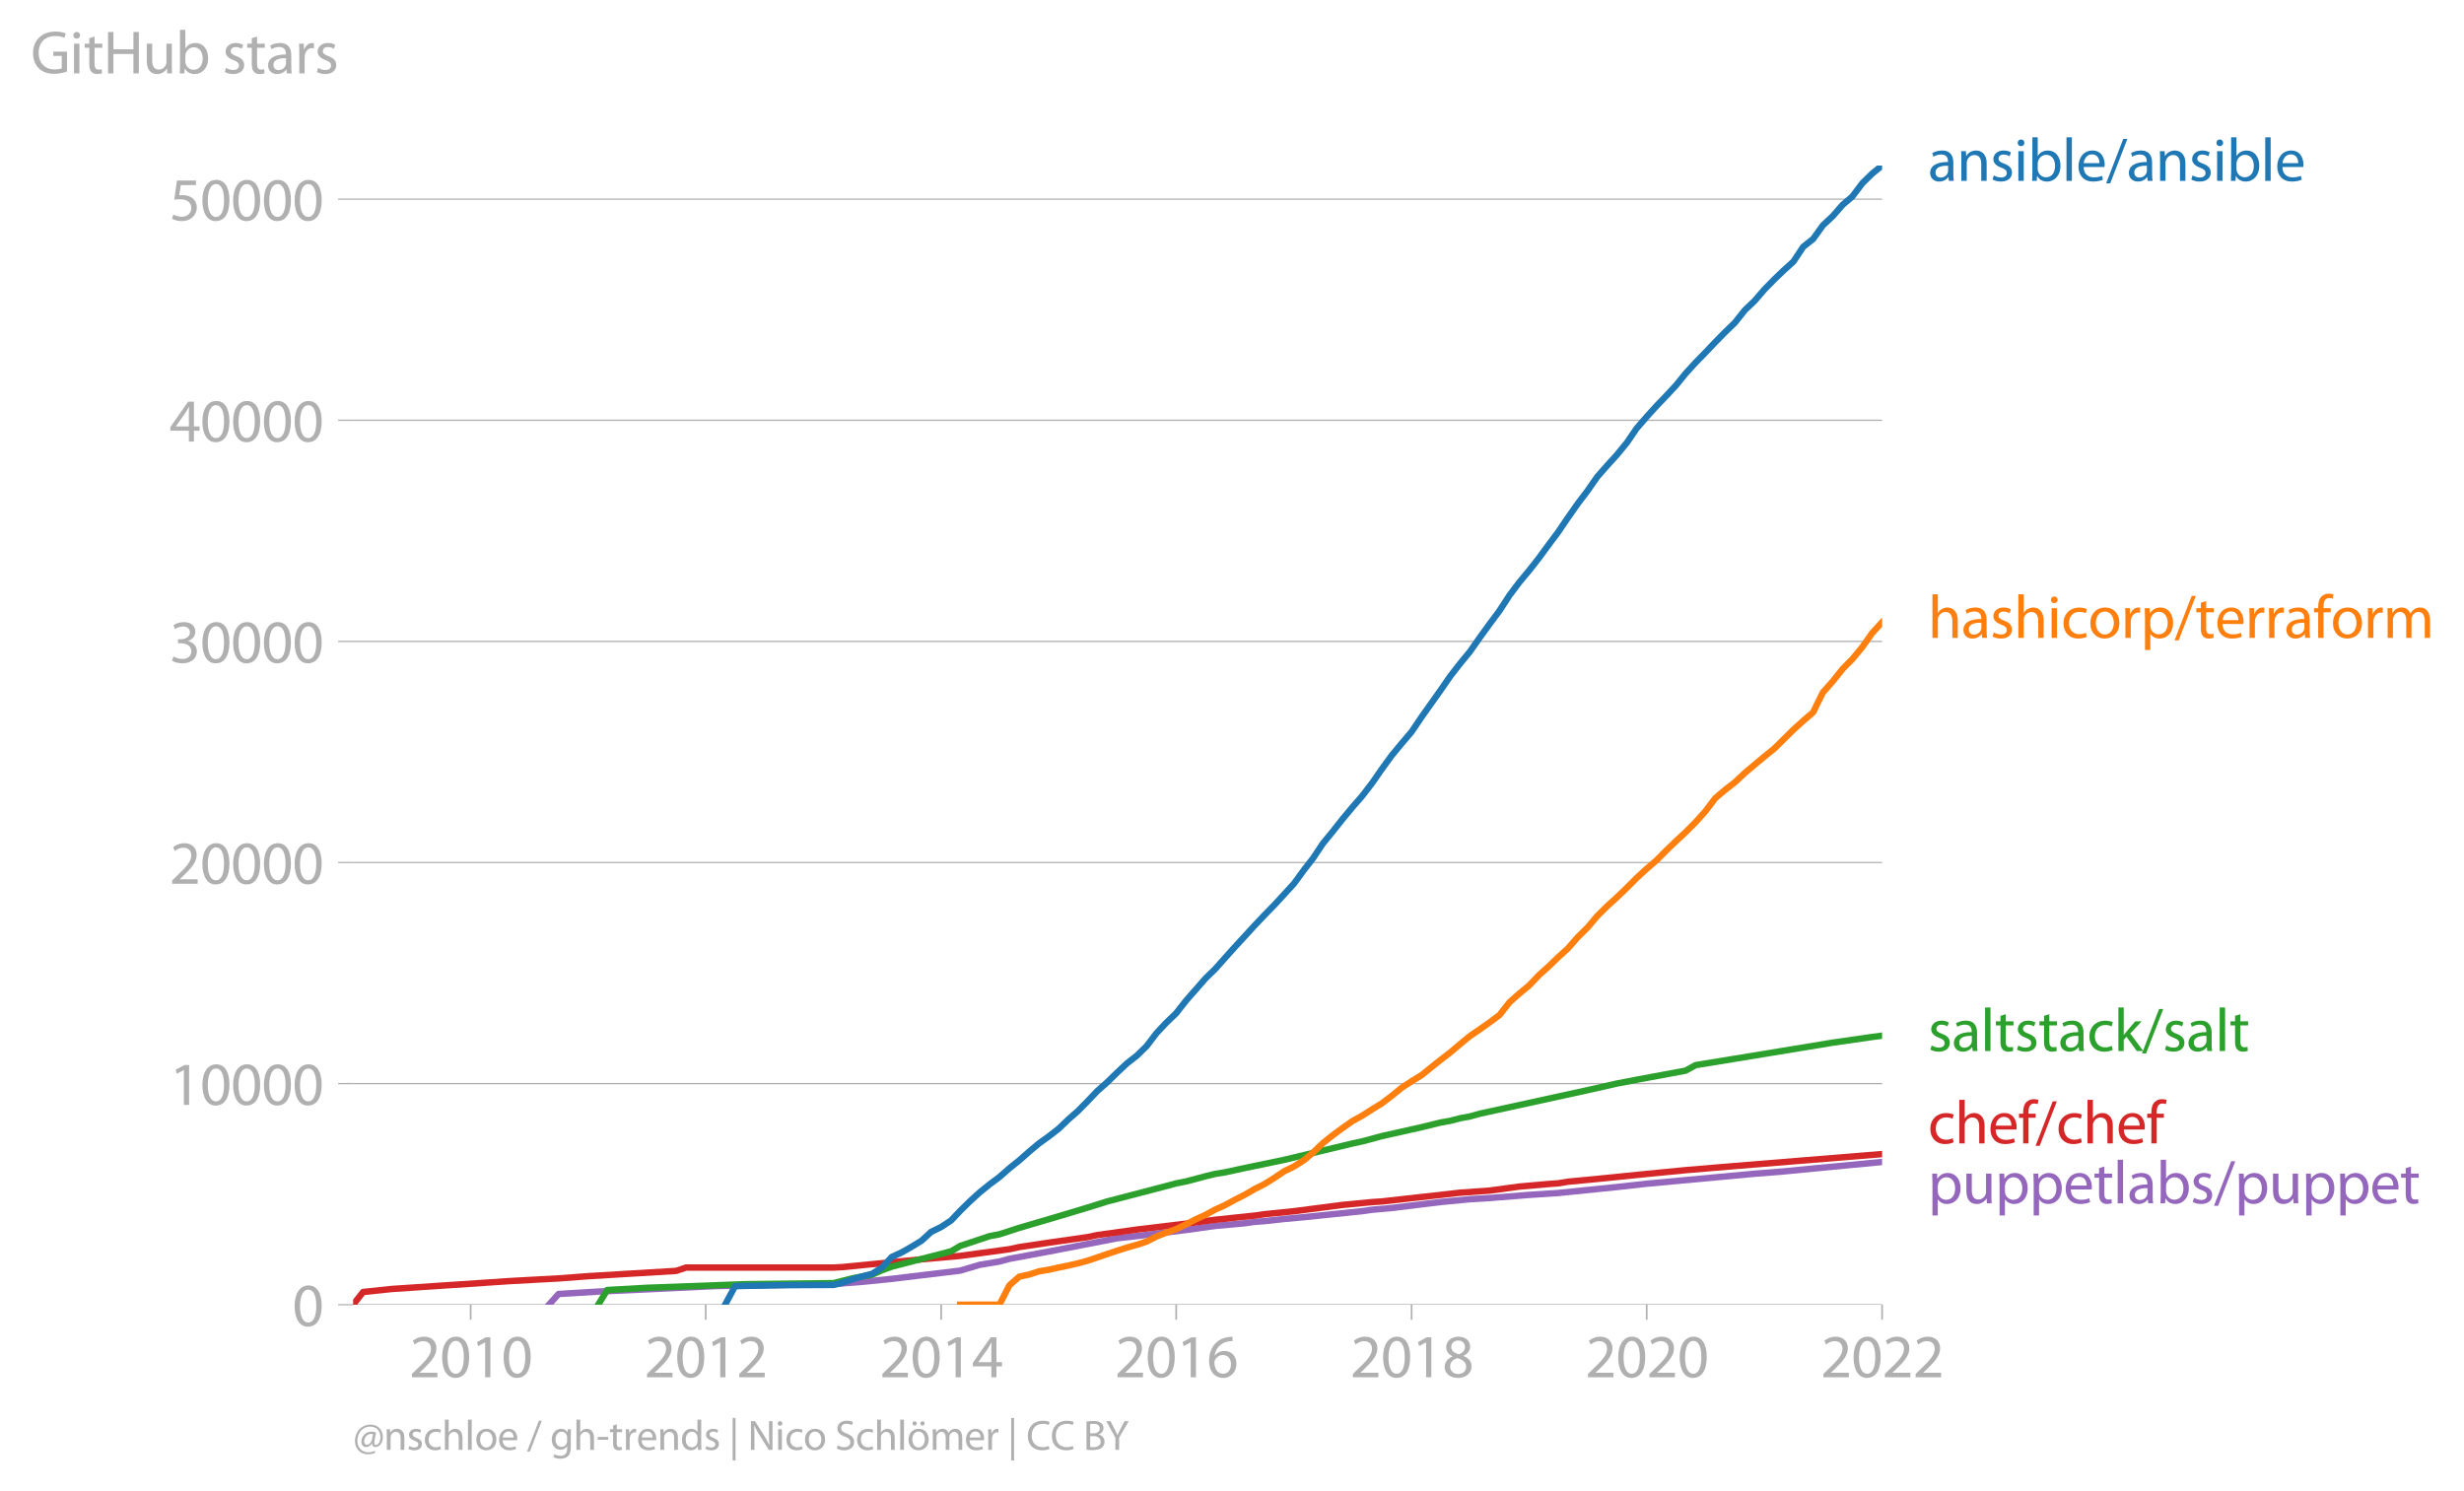 <svg xmlns:xlink="http://www.w3.org/1999/xlink" width="767.341" height="464.414" viewBox="0 0 575.506 348.311" xmlns="http://www.w3.org/2000/svg"><defs><style>*{stroke-linejoin:round;stroke-linecap:butt}</style></defs><g id="figure_1"><path d="M0 348.31h575.506V0H0v348.31z" style="fill:none" id="patch_1"/><g id="axes_1"><path d="M82.476 304.784h357.12V38.672H82.476v266.112z" style="fill:none" id="patch_2"/><g id="matplotlib.axis_1"><g id="xtick_1"><g id="line2d_1"><defs><path id="m6a525c5ead" d="M0 0v3.5" style="stroke:#b0b0b0;stroke-width:.4"/></defs><use xlink:href="#m6a525c5ead" x="109.93" y="304.784" style="fill:#b0b0b0;stroke:#b0b0b0;stroke-width:.4"/></g><g style="fill:#b0b0b0" transform="matrix(.14 0 0 -.14 95.567 321.724)" id="text_1"><defs><path id="MyriadPro-Regular-32" d="M2944 0v467H1075v13l333 307c877 845 1434 1466 1434 2234 0 595-378 1209-1274 1209-480 0-890-179-1178-422l180-397c192 160 505 352 883 352 621 0 825-390 825-813-6-627-486-1164-1548-2176L288 346V0h2656z" transform="scale(.016)"/><path id="MyriadPro-Regular-30" d="M1677 4230c-845 0-1447-768-1447-2163C243 691 794-70 1606-70c922 0 1447 780 1447 2195 0 1325-499 2105-1376 2105zm-32-435c582 0 845-672 845-1696 0-1062-276-1734-852-1734-512 0-844 614-844 1696 0 1133 358 1734 851 1734z" transform="scale(.016)"/><path id="MyriadPro-Regular-31" d="M1510 0h544v4160h-480l-908-486 108-429 724 390h12V0z" transform="scale(.016)"/></defs><use xlink:href="#MyriadPro-Regular-32"/><use xlink:href="#MyriadPro-Regular-30" x="51.3"/><use xlink:href="#MyriadPro-Regular-31" x="102.6"/><use xlink:href="#MyriadPro-Regular-30" x="153.9"/></g></g><g id="xtick_2"><use xlink:href="#m6a525c5ead" x="164.836" y="304.784" style="fill:#b0b0b0;stroke:#b0b0b0;stroke-width:.4" id="line2d_2"/><g style="fill:#b0b0b0" transform="matrix(.14 0 0 -.14 150.473 321.724)" id="text_2"><use xlink:href="#MyriadPro-Regular-32"/><use xlink:href="#MyriadPro-Regular-30" x="51.3"/><use xlink:href="#MyriadPro-Regular-31" x="102.6"/><use xlink:href="#MyriadPro-Regular-32" x="153.9"/></g></g><g id="xtick_3"><use xlink:href="#m6a525c5ead" x="219.819" y="304.784" style="fill:#b0b0b0;stroke:#b0b0b0;stroke-width:.4" id="line2d_3"/><g style="fill:#b0b0b0" transform="matrix(.14 0 0 -.14 205.455 321.724)" id="text_3"><defs><path id="MyriadPro-Regular-34" d="M2560 0v1133h582v441h-582v2586h-608L96 1504v-371h1933V0h531zM666 1574v13l1017 1415c115 192 218 371 346 614h19c-13-218-19-435-19-653V1574H666z" transform="scale(.016)"/></defs><use xlink:href="#MyriadPro-Regular-32"/><use xlink:href="#MyriadPro-Regular-30" x="51.3"/><use xlink:href="#MyriadPro-Regular-31" x="102.6"/><use xlink:href="#MyriadPro-Regular-34" x="153.9"/></g></g><g id="xtick_4"><use xlink:href="#m6a525c5ead" x="274.725" y="304.784" style="fill:#b0b0b0;stroke:#b0b0b0;stroke-width:.4" id="line2d_4"/><g style="fill:#b0b0b0" transform="matrix(.14 0 0 -.14 260.362 321.724)" id="text_4"><defs><path id="MyriadPro-Regular-36" d="M2662 4224c-102 0-243-6-409-32-525-64-986-275-1331-614-410-410-704-1056-704-1876C218 621 800-70 1690-70c864 0 1382 704 1382 1465 0 813-518 1344-1254 1344-461 0-807-217-1005-480h-19c96 685 563 1331 1446 1479 160 25 307 32 422 25v461zM1690 365c-589 0-903 505-916 1190 0 103 26 186 64 250 154 301 468 512 807 512 518 0 857-359 857-954s-326-998-806-998h-6z" transform="scale(.016)"/></defs><use xlink:href="#MyriadPro-Regular-32"/><use xlink:href="#MyriadPro-Regular-30" x="51.3"/><use xlink:href="#MyriadPro-Regular-31" x="102.6"/><use xlink:href="#MyriadPro-Regular-36" x="153.9"/></g></g><g id="xtick_5"><use xlink:href="#m6a525c5ead" x="329.707" y="304.784" style="fill:#b0b0b0;stroke:#b0b0b0;stroke-width:.4" id="line2d_5"/><g style="fill:#b0b0b0" transform="matrix(.14 0 0 -.14 315.344 321.724)" id="text_5"><defs><path id="MyriadPro-Regular-38" d="M1062 2170c-512-218-825-589-825-1114C237 448 762-70 1632-70c794 0 1414 486 1414 1209 0 506-320 871-838 1075v20c512 243 685 620 685 972 0 519-403 1024-1210 1024-729 0-1286-448-1286-1107 0-358 198-717 659-934l6-19zm583-1831c-531 0-851 371-832 794 0 397 262 717 749 857 563-160 915-403 915-908 0-423-327-743-832-743zm6 3488c506 0 704-345 704-678 0-378-275-634-633-755-480 128-794 352-794 768 0 358 256 665 723 665z" transform="scale(.016)"/></defs><use xlink:href="#MyriadPro-Regular-32"/><use xlink:href="#MyriadPro-Regular-30" x="51.3"/><use xlink:href="#MyriadPro-Regular-31" x="102.6"/><use xlink:href="#MyriadPro-Regular-38" x="153.9"/></g></g><g id="xtick_6"><use xlink:href="#m6a525c5ead" x="384.614" y="304.784" style="fill:#b0b0b0;stroke:#b0b0b0;stroke-width:.4" id="line2d_6"/><g style="fill:#b0b0b0" transform="matrix(.14 0 0 -.14 370.251 321.724)" id="text_6"><use xlink:href="#MyriadPro-Regular-32"/><use xlink:href="#MyriadPro-Regular-30" x="51.3"/><use xlink:href="#MyriadPro-Regular-32" x="102.6"/><use xlink:href="#MyriadPro-Regular-30" x="153.9"/></g></g><g id="xtick_7"><use xlink:href="#m6a525c5ead" x="439.596" y="304.784" style="fill:#b0b0b0;stroke:#b0b0b0;stroke-width:.4" id="line2d_7"/><g style="fill:#b0b0b0" transform="matrix(.14 0 0 -.14 425.233 321.724)" id="text_7"><use xlink:href="#MyriadPro-Regular-32"/><use xlink:href="#MyriadPro-Regular-30" x="51.3"/><use xlink:href="#MyriadPro-Regular-32" x="102.6"/><use xlink:href="#MyriadPro-Regular-32" x="153.9"/></g></g></g><g id="matplotlib.axis_2"><g id="ytick_1"><path d="M82.476 304.784h357.12" clip-path="url(#p7a87e37b81)" style="fill:none;stroke:#b0b0b0;stroke-width:.3;stroke-linecap:square" id="line2d_8"/><g id="line2d_9"><defs><path id="m7aeafde347" d="M0 0h-3.5" style="stroke:#b0b0b0;stroke-width:.3"/></defs><use xlink:href="#m7aeafde347" x="82.476" y="304.784" style="fill:#b0b0b0;stroke:#b0b0b0;stroke-width:.3"/></g><use xlink:href="#MyriadPro-Regular-30" style="fill:#b0b0b0" transform="matrix(.14 0 0 -.14 68.295 309.754)" id="text_8"/></g><g id="ytick_2"><path d="M82.476 253.131h357.12" clip-path="url(#p7a87e37b81)" style="fill:none;stroke:#b0b0b0;stroke-width:.3;stroke-linecap:square" id="line2d_10"/><use xlink:href="#m7aeafde347" x="82.476" y="253.131" style="fill:#b0b0b0;stroke:#b0b0b0;stroke-width:.3" id="line2d_11"/><g style="fill:#b0b0b0" transform="matrix(.14 0 0 -.14 39.568 258.101)" id="text_9"><use xlink:href="#MyriadPro-Regular-31"/><use xlink:href="#MyriadPro-Regular-30" x="51.3"/><use xlink:href="#MyriadPro-Regular-30" x="102.6"/><use xlink:href="#MyriadPro-Regular-30" x="153.9"/><use xlink:href="#MyriadPro-Regular-30" x="205.2"/></g></g><g id="ytick_3"><path d="M82.476 201.48h357.12" clip-path="url(#p7a87e37b81)" style="fill:none;stroke:#b0b0b0;stroke-width:.3;stroke-linecap:square" id="line2d_12"/><use xlink:href="#m7aeafde347" x="82.476" y="201.479" style="fill:#b0b0b0;stroke:#b0b0b0;stroke-width:.3" id="line2d_13"/><g style="fill:#b0b0b0" transform="matrix(.14 0 0 -.14 39.568 206.45)" id="text_10"><use xlink:href="#MyriadPro-Regular-32"/><use xlink:href="#MyriadPro-Regular-30" x="51.3"/><use xlink:href="#MyriadPro-Regular-30" x="102.6"/><use xlink:href="#MyriadPro-Regular-30" x="153.9"/><use xlink:href="#MyriadPro-Regular-30" x="205.2"/></g></g><g id="ytick_4"><path d="M82.476 149.827h357.12" clip-path="url(#p7a87e37b81)" style="fill:none;stroke:#b0b0b0;stroke-width:.3;stroke-linecap:square" id="line2d_14"/><use xlink:href="#m7aeafde347" x="82.476" y="149.827" style="fill:#b0b0b0;stroke:#b0b0b0;stroke-width:.3" id="line2d_15"/><g style="fill:#b0b0b0" transform="matrix(.14 0 0 -.14 39.568 154.797)" id="text_11"><defs><path id="MyriadPro-Regular-33" d="M269 211C474 77 883-70 1350-70c999 0 1517 582 1517 1248 0 582-416 966-928 1068v13c512 186 768 551 768 979 0 506-371 992-1190 992-448 0-871-160-1088-320l147-409c179 128 499 275 832 275 518 0 730-294 730-627 0-493-519-704-928-704H896v-423h314c544 0 1068-249 1075-832 6-345-218-806-941-806-390 0-762 160-922 262L269 211z" transform="scale(.016)"/></defs><use xlink:href="#MyriadPro-Regular-33"/><use xlink:href="#MyriadPro-Regular-30" x="51.3"/><use xlink:href="#MyriadPro-Regular-30" x="102.6"/><use xlink:href="#MyriadPro-Regular-30" x="153.9"/><use xlink:href="#MyriadPro-Regular-30" x="205.2"/></g></g><g id="ytick_5"><path d="M82.476 98.175h357.12" clip-path="url(#p7a87e37b81)" style="fill:none;stroke:#b0b0b0;stroke-width:.3;stroke-linecap:square" id="line2d_16"/><use xlink:href="#m7aeafde347" x="82.476" y="98.175" style="fill:#b0b0b0;stroke:#b0b0b0;stroke-width:.3" id="line2d_17"/><g style="fill:#b0b0b0" transform="matrix(.14 0 0 -.14 39.568 103.145)" id="text_12"><use xlink:href="#MyriadPro-Regular-34"/><use xlink:href="#MyriadPro-Regular-30" x="51.3"/><use xlink:href="#MyriadPro-Regular-30" x="102.6"/><use xlink:href="#MyriadPro-Regular-30" x="153.9"/><use xlink:href="#MyriadPro-Regular-30" x="205.2"/></g></g><g id="ytick_6"><path d="M82.476 46.523h357.12" clip-path="url(#p7a87e37b81)" style="fill:none;stroke:#b0b0b0;stroke-width:.3;stroke-linecap:square" id="line2d_18"/><use xlink:href="#m7aeafde347" x="82.476" y="46.523" style="fill:#b0b0b0;stroke:#b0b0b0;stroke-width:.3" id="line2d_19"/><g style="fill:#b0b0b0" transform="matrix(.14 0 0 -.14 39.568 51.493)" id="text_13"><defs><path id="MyriadPro-Regular-35" d="M2771 4160H781L512 2163c154 19 339 45 576 45 832 0 1190-384 1197-922 0-556-455-902-986-902-377 0-717 128-889 230L269 186C467 58 851-70 1306-70c902 0 1548 608 1548 1420 0 525-268 884-595 1069-256 154-576 224-896 224-153 0-243-13-339-25l160 1068h1587v474z" transform="scale(.016)"/></defs><use xlink:href="#MyriadPro-Regular-35"/><use xlink:href="#MyriadPro-Regular-30" x="51.3"/><use xlink:href="#MyriadPro-Regular-30" x="102.6"/><use xlink:href="#MyriadPro-Regular-30" x="153.9"/><use xlink:href="#MyriadPro-Regular-30" x="205.2"/></g></g><g style="fill:#b0b0b0" transform="matrix(.14 0 0 -.14 7.2 17.14)" id="text_14"><defs><path id="MyriadPro-Regular-47" d="M3770 2266H2349v-448h877V531c-128-64-378-115-743-115-1005 0-1664 646-1664 1741 0 1081 685 1734 1735 1734 435 0 723-83 953-185l135 454c-186 90-576 198-1076 198-1446 0-2329-940-2336-2227 0-672 231-1248 602-1606 422-403 960-570 1613-570 582 0 1075 147 1325 237v2074z" transform="scale(.016)"/><path id="MyriadPro-Regular-69" d="M1030 0v3098H467V0h563zM749 4320c-205 0-352-154-352-352 0-192 141-346 339-346 224 0 365 154 358 346 0 198-134 352-345 352z" transform="scale(.016)"/><path id="MyriadPro-Regular-74" d="M595 3667v-569H115v-429h480V979c0-365 58-640 218-806C947 19 1158-70 1421-70c217 0 390 38 499 83l-26 422c-83-25-172-38-326-38-314 0-422 217-422 601v1671h806v429h-806v742l-551-173z" transform="scale(.016)"/><path id="MyriadPro-Regular-48" d="M486 4314V0h557v2022h2087V0h563v4314h-563V2509H1043v1805H486z" transform="scale(.016)"/><path id="MyriadPro-Regular-75" d="M3059 3098h-563V1197c0-103-19-205-51-288-103-250-365-512-743-512-512 0-691 397-691 985v1716H448V1286C448 198 1030-70 1517-70c550 0 877 326 1024 576h13l32-506h499c-19 243-26 525-26 845v2253z" transform="scale(.016)"/><path id="MyriadPro-Regular-62" d="M467 800c0-275-13-589-25-800h486l26 512h19c230-410 589-582 1037-582 691 0 1388 550 1388 1657 7 941-537 1581-1305 1581-499 0-858-224-1056-570h-13v1946H467V800zm557 998c0 90 19 167 32 231 115 429 474 691 858 691 601 0 921-531 921-1152 0-710-352-1190-941-1190-409 0-736 268-844 659-13 64-26 134-26 205v556z" transform="scale(.016)"/><path id="MyriadPro-Regular-73" d="M250 147C467 19 781-70 1120-70c736 0 1158 390 1158 934 0 461-275 730-812 934-404 154-589 269-589 525 0 231 185 423 518 423 288 0 512-103 634-180l141 410c-173 102-448 192-762 192-666 0-1069-410-1069-909 0-371 263-678 819-877 416-153 576-300 576-569 0-256-192-461-601-461-282 0-576 115-743 224L250 147z" transform="scale(.016)"/><path id="MyriadPro-Regular-61" d="M2643 1901c0 621-230 1267-1177 1267-391 0-762-109-1018-275l128-371c218 140 518 230 806 230 634 0 704-461 704-717v-64C890 1978 224 1568 224 819c0-448 320-889 947-889 442 0 775 217 947 460h20l44-390h512c-38 211-51 474-51 742v1159zm-544-858c0-57-13-121-32-179-89-262-345-518-749-518-288 0-531 172-531 537 0 602 698 711 1312 698v-538z" transform="scale(.016)"/><path id="MyriadPro-Regular-72" d="M467 0h557v1651c0 96 13 186 26 263 76 422 358 723 755 723 77 0 134-7 192-19v531c-51 13-96 19-160 19-378 0-717-262-858-678h-25l-20 608H442c19-288 25-602 25-967V0z" transform="scale(.016)"/></defs><use xlink:href="#MyriadPro-Regular-47"/><use xlink:href="#MyriadPro-Regular-69" x="64.6"/><use xlink:href="#MyriadPro-Regular-74" x="88"/><use xlink:href="#MyriadPro-Regular-48" x="121.1"/><use xlink:href="#MyriadPro-Regular-75" x="186.3"/><use xlink:href="#MyriadPro-Regular-62" x="241.4"/><use xlink:href="#MyriadPro-Regular-20" x="298.3"/><use xlink:href="#MyriadPro-Regular-73" x="319.5"/><use xlink:href="#MyriadPro-Regular-74" x="359.1"/><use xlink:href="#MyriadPro-Regular-61" x="392.2"/><use xlink:href="#MyriadPro-Regular-72" x="440.4"/><use xlink:href="#MyriadPro-Regular-73" x="473.1"/></g></g><path d="m128.207 304.784 2.256-2.51 9.252-.559 27.453-1.286 25.197-.454 2.332-.02 6.694-.523 6.92-.692 6.92-.836 9.025-1.085 4.588-1.359 4.588-.77 2.332-.63 4.588-.846 4.588-.853 15.946-3.094 4.663-.527 11.508-1.42 6.77-.945 6.92-.625 2.33-.33 2.257-.16 4.588-.507 4.664-.424 13.614-1.405 2.331-.335 4.588-.408 11.358-1.385 6.844-.66 4.664-.28 9.176-.728 6.77-.439 13.763-1.4 6.92-.77 25.197-2.334 6.77-.537 6.92-.677 16.095-1.534h0" clip-path="url(#p7a87e37b81)" style="fill:none;stroke:#9467bd;stroke-width:1.5;stroke-linecap:square" id="line2d_20"/><path d="m82.476 304.784 2.332-2.976 6.694-.702 27.453-1.839 6.92-.382 4.588-.248 6.92-.522 20.534-1.234 2.331-.78h34.449l2.106-.114 18.427-1.818 9.026-.79 11.508-1.565 2.332-.506 6.844-1.018 9.101-1.302 2.257-.48 9.251-1.286 11.508-1.384 6.77-.9 9.25-.98 2.257-.316 6.92-.707 11.357-1.472 6.92-.661 2.257-.145 18.277-2.046 6.92-.495 6.844-.93 6.77-.594 2.331-.17 2.257-.372 6.92-.656 11.507-1.163 4.513-.439 4.588-.444 6.92-.584 4.588-.382 34.373-2.794h0" clip-path="url(#p7a87e37b81)" style="fill:none;stroke:#d62728;stroke-width:1.5;stroke-linecap:square" id="line2d_21"/><path d="m139.715 304.784 2.106-3.435 9.176-.517 22.94-.847 20.76-.253 4.437-1.126 4.589-.857 2.256-1.013 2.332-.857 13.84-3.575 2.105-1.25 6.92-2.303 2.256-.419 4.664-1.513 9.176-2.696 6.77-2.035 4.587-1.436 11.508-3.001 4.588-1.22 2.332-.459 4.513-1.198 2.256-.548 2.332-.382 4.588-.992 9.176-1.91 15.946-3.823 2.332-.501 4.588-1.235 9.251-2.07 4.438-1.09 2.256-.398 2.332-.61 2.256-.413 2.332-.651 25.122-5.485 6.92-1.56 4.588-.884 11.432-2.123 2.332-1.29 9.176-1.494 22.865-3.755 9.177-1.322 2.331-.305h0" clip-path="url(#p7a87e37b81)" style="fill:none;stroke:#2ca02c;stroke-width:1.5;stroke-linecap:square" id="line2d_22"/><g style="fill:#1f77b4" transform="matrix(.14 0 0 -.14 450.31 42.256)" id="text_15"><defs><path id="MyriadPro-Regular-6e" d="M467 0h563v1862c0 96 13 192 39 263 96 313 384 576 755 576 531 0 717-416 717-915V0h563v1850c0 1062-666 1318-1094 1318-512 0-871-288-1024-582h-13l-32 512H442c19-256 25-519 25-839V0z" transform="scale(.016)"/><path id="MyriadPro-Regular-6c" d="M467 0h563v4544H467V0z" transform="scale(.016)"/><path id="MyriadPro-Regular-65" d="M2957 1446c6 58 19 148 19 263 0 569-269 1459-1280 1459-902 0-1453-736-1453-1670C243 563 813-70 1766-70c493 0 832 108 1031 198l-96 403c-211-89-455-160-858-160-563 0-1049 314-1062 1075h2176zM787 1850c45 390 295 915 864 915 634 0 787-557 781-915H787z" transform="scale(.016)"/><path id="MyriadPro-Regular-2f" d="m422-256 1792 4640h-435L-6-256h428z" transform="scale(.016)"/></defs><use xlink:href="#MyriadPro-Regular-61"/><use xlink:href="#MyriadPro-Regular-6e" x="48.2"/><use xlink:href="#MyriadPro-Regular-73" x="103.7"/><use xlink:href="#MyriadPro-Regular-69" x="143.3"/><use xlink:href="#MyriadPro-Regular-62" x="166.7"/><use xlink:href="#MyriadPro-Regular-6c" x="223.6"/><use xlink:href="#MyriadPro-Regular-65" x="247.2"/><use xlink:href="#MyriadPro-Regular-2f" x="297.3"/><use xlink:href="#MyriadPro-Regular-61" x="331.6"/><use xlink:href="#MyriadPro-Regular-6e" x="379.8"/><use xlink:href="#MyriadPro-Regular-73" x="435.3"/><use xlink:href="#MyriadPro-Regular-69" x="474.9"/><use xlink:href="#MyriadPro-Regular-62" x="498.3"/><use xlink:href="#MyriadPro-Regular-6c" x="555.2"/><use xlink:href="#MyriadPro-Regular-65" x="578.8"/></g><g style="fill:#ff7f0e" transform="matrix(.14 0 0 -.14 450.31 149.01)" id="text_16"><defs><path id="MyriadPro-Regular-68" d="M467 0h563v1869c0 109 7 192 39 269 102 307 390 563 755 563 531 0 717-423 717-922V0h563v1843c0 1069-666 1325-1082 1325-211 0-409-64-576-160-172-96-313-237-403-397h-13v1933H467V0z" transform="scale(.016)"/><path id="MyriadPro-Regular-63" d="M2579 538c-160-71-371-154-691-154-614 0-1075 442-1075 1158 0 647 384 1172 1094 1172 307 0 519-71 653-148l128 436c-154 76-448 160-781 160-1011 0-1664-692-1664-1645C243 570 851-70 1786-70c416 0 742 108 889 185l-96 423z" transform="scale(.016)"/><path id="MyriadPro-Regular-6f" d="M1779 3168c-857 0-1536-608-1536-1645C243 544 890-70 1728-70c749 0 1542 499 1542 1644 0 948-601 1594-1491 1594zm-13-422c666 0 928-666 928-1191 0-697-403-1203-940-1203-551 0-941 512-941 1190 0 589 288 1204 953 1204z" transform="scale(.016)"/><path id="MyriadPro-Regular-70" d="M467-1267h557V416h13c185-307 544-486 953-486 730 0 1408 550 1408 1664 0 940-563 1574-1312 1574-505 0-870-224-1100-602h-13l-26 532H442c12-295 25-615 25-1012v-3353zm557 3059c0 77 19 160 38 230 109 423 468 698 852 698 595 0 921-531 921-1152 0-710-345-1197-941-1197-403 0-742 269-844 659-13 71-26 148-26 231v531z" transform="scale(.016)"/><path id="MyriadPro-Regular-66" d="M1082 0v2669h748v429h-748v166c0 474 121 896 601 896 160 0 275-32 359-70l76 435c-108 45-281 89-480 89-262 0-544-83-755-288-262-249-358-646-358-1081v-147H90v-429h435V0h557z" transform="scale(.016)"/><path id="MyriadPro-Regular-6d" d="M467 0h551v1869c0 96 12 192 44 275 90 282 346 563 698 563 429 0 646-358 646-851V0h551v1914c0 102 19 204 45 281 96 275 345 512 665 512 455 0 672-358 672-953V0h551v1824c0 1075-608 1344-1018 1344-294 0-499-77-685-218-128-96-249-230-345-403h-13c-135 365-455 621-877 621-512 0-800-275-973-570h-19l-26 500H442c19-256 25-519 25-839V0z" transform="scale(.016)"/></defs><use xlink:href="#MyriadPro-Regular-68"/><use xlink:href="#MyriadPro-Regular-61" x="55.5"/><use xlink:href="#MyriadPro-Regular-73" x="103.7"/><use xlink:href="#MyriadPro-Regular-68" x="143.3"/><use xlink:href="#MyriadPro-Regular-69" x="198.8"/><use xlink:href="#MyriadPro-Regular-63" x="222.2"/><use xlink:href="#MyriadPro-Regular-6f" x="267"/><use xlink:href="#MyriadPro-Regular-72" x="321.9"/><use xlink:href="#MyriadPro-Regular-70" x="354.6"/><use xlink:href="#MyriadPro-Regular-2f" x="411.5"/><use xlink:href="#MyriadPro-Regular-74" x="445.8"/><use xlink:href="#MyriadPro-Regular-65" x="478.9"/><use xlink:href="#MyriadPro-Regular-72" x="529"/><use xlink:href="#MyriadPro-Regular-72" x="561.7"/><use xlink:href="#MyriadPro-Regular-61" x="594.4"/><use xlink:href="#MyriadPro-Regular-66" x="642.6"/><use xlink:href="#MyriadPro-Regular-6f" x="671.8"/><use xlink:href="#MyriadPro-Regular-72" x="726.7"/><use xlink:href="#MyriadPro-Regular-6d" x="759.4"/></g><g style="fill:#2ca02c" transform="matrix(.14 0 0 -.14 450.31 245.517)" id="text_17"><defs><path id="MyriadPro-Regular-6b" d="M1024 4544H467V0h557v1165l288 320L2381 0h685L1702 1824l1197 1274h-678l-909-1069c-90-109-198-243-275-352h-13v2867z" transform="scale(.016)"/></defs><use xlink:href="#MyriadPro-Regular-73"/><use xlink:href="#MyriadPro-Regular-61" x="39.6"/><use xlink:href="#MyriadPro-Regular-6c" x="87.8"/><use xlink:href="#MyriadPro-Regular-74" x="111.4"/><use xlink:href="#MyriadPro-Regular-73" x="144.5"/><use xlink:href="#MyriadPro-Regular-74" x="184.1"/><use xlink:href="#MyriadPro-Regular-61" x="217.2"/><use xlink:href="#MyriadPro-Regular-63" x="265.4"/><use xlink:href="#MyriadPro-Regular-6b" x="310.2"/><use xlink:href="#MyriadPro-Regular-2f" x="357.1"/><use xlink:href="#MyriadPro-Regular-73" x="391.4"/><use xlink:href="#MyriadPro-Regular-61" x="431"/><use xlink:href="#MyriadPro-Regular-6c" x="479.2"/><use xlink:href="#MyriadPro-Regular-74" x="502.8"/></g><g style="fill:#d62728" transform="matrix(.14 0 0 -.14 450.31 267.097)" id="text_18"><use xlink:href="#MyriadPro-Regular-63"/><use xlink:href="#MyriadPro-Regular-68" x="44.8"/><use xlink:href="#MyriadPro-Regular-65" x="100.3"/><use xlink:href="#MyriadPro-Regular-66" x="150.4"/><use xlink:href="#MyriadPro-Regular-2f" x="179.6"/><use xlink:href="#MyriadPro-Regular-63" x="213.9"/><use xlink:href="#MyriadPro-Regular-68" x="258.7"/><use xlink:href="#MyriadPro-Regular-65" x="314.2"/><use xlink:href="#MyriadPro-Regular-66" x="364.3"/></g><g style="fill:#9467bd" transform="matrix(.14 0 0 -.14 450.31 281.097)" id="text_19"><use xlink:href="#MyriadPro-Regular-70"/><use xlink:href="#MyriadPro-Regular-75" x="56.9"/><use xlink:href="#MyriadPro-Regular-70" x="112"/><use xlink:href="#MyriadPro-Regular-70" x="168.9"/><use xlink:href="#MyriadPro-Regular-65" x="225.8"/><use xlink:href="#MyriadPro-Regular-74" x="275.9"/><use xlink:href="#MyriadPro-Regular-6c" x="309"/><use xlink:href="#MyriadPro-Regular-61" x="332.6"/><use xlink:href="#MyriadPro-Regular-62" x="380.8"/><use xlink:href="#MyriadPro-Regular-73" x="437.7"/><use xlink:href="#MyriadPro-Regular-2f" x="477.3"/><use xlink:href="#MyriadPro-Regular-70" x="511.6"/><use xlink:href="#MyriadPro-Regular-75" x="568.5"/><use xlink:href="#MyriadPro-Regular-70" x="623.6"/><use xlink:href="#MyriadPro-Regular-70" x="680.5"/><use xlink:href="#MyriadPro-Regular-65" x="737.4"/><use xlink:href="#MyriadPro-Regular-74" x="787.5"/></g><g style="fill:#b0b0b0" transform="matrix(.097 0 0 -.097 82.476 338.682)" id="text_20"><defs><path id="MyriadPro-Regular-40" d="M2867 1632c-70-397-409-870-781-870-281 0-422 204-422 486 0 621 454 1152 1018 1152 147 0 256-26 320-45l-135-723zm384-1773c-262-147-601-224-966-224-947 0-1645 666-1645 1735 0 1299 877 2131 1920 2131 992 0 1549-672 1549-1600 0-743-365-1178-691-1171-212 6-288 230-192 716l217 1159c-166 77-409 134-685 134-889 0-1516-723-1516-1517 0-505 320-806 691-806 384 0 678 186 902 563h26c-19-390 217-563 473-563 602 0 1140 563 1140 1523 0 1069-749 1856-1863 1856-1421 0-2336-1145-2336-2464C275 96 1165-672 2214-672c429 0 788 70 1140 256l-103 275z" transform="scale(.016)"/><path id="MyriadPro-Regular-67" d="M3110 2246c0 378 13 628 26 852h-493l-25-468h-13c-135 256-429 538-967 538-710 0-1395-595-1395-1645C243 666 794 13 1562 13c480 0 812 230 985 518h13V186c0-781-422-1082-998-1082-384 0-704 115-909 243l-141-429c250-166 659-256 1030-256 391 0 826 90 1127 372 301 268 441 704 441 1414v1798zm-556-928c0-96-13-204-45-300-122-359-435-576-781-576-608 0-915 505-915 1113 0 717 384 1171 921 1171 410 0 685-268 788-595 25-77 32-160 32-256v-557z" transform="scale(.016)"/><path id="MyriadPro-Regular-2d" d="M192 1939v-416h1581v416H192z" transform="scale(.016)"/><path id="MyriadPro-Regular-64" d="M2579 4544V2694h-13c-140 250-460 474-934 474-755 0-1395-634-1389-1664C243 563 819-70 1568-70c506 0 883 262 1056 608h13l25-538h506c-19 211-26 525-26 800v3744h-563zm0-3245c0-89-6-166-25-243-103-422-448-672-826-672-608 0-915 518-915 1146 0 684 345 1196 928 1196 422 0 729-294 813-652 19-71 25-167 25-237v-538z" transform="scale(.016)"/><path id="MyriadPro-Regular-7c" d="M550 4800v-6400h429v6400H550z" transform="scale(.016)"/><path id="MyriadPro-Regular-4e" d="M1011 0v1843c0 717-13 1235-45 1779l20 7c217-467 505-960 806-1440L3162 0h563v4314h-525V2509c0-672 13-1197 64-1773l-13-6c-205 441-454 896-774 1401L1094 4314H486V0h525z" transform="scale(.016)"/><path id="MyriadPro-Regular-53" d="M269 211C499 58 954-70 1370-70c1017 0 1510 582 1510 1248 0 633-371 985-1101 1267-595 230-857 429-857 832 0 294 224 646 812 646 391 0 679-128 820-205l153 455c-192 109-512 211-953 211-839 0-1396-499-1396-1171 0-608 436-973 1140-1223 582-224 812-454 812-857 0-435-332-736-902-736-384 0-749 128-998 281L269 211z" transform="scale(.016)"/><path id="MyriadPro-Regular-f6" d="M1165 3648c185 0 313 154 313 326 0 186-134 327-313 327s-327-147-327-327c0-172 135-326 320-326h7zm1184 0c185 0 313 154 313 326 0 186-134 327-313 327s-320-147-320-327c0-172 128-326 313-326h7zm-570-480c-857 0-1536-608-1536-1645C243 544 890-70 1728-70c749 0 1542 499 1542 1644 0 948-601 1594-1491 1594zm-13-422c666 0 928-666 928-1191 0-697-403-1203-940-1203-551 0-941 512-941 1190 0 589 288 1204 953 1204z" transform="scale(.016)"/><path id="MyriadPro-Regular-43" d="M3386 582c-224-108-570-179-909-179-1050 0-1658 679-1658 1735 0 1132 672 1779 1683 1779 359 0 660-77 871-179l134 454c-147 77-486 192-1024 192-1337 0-2253-915-2253-2266C230 704 1146-70 2362-70c524 0 934 108 1139 211l-115 441z" transform="scale(.016)"/><path id="MyriadPro-Regular-42" d="M486 13c186-26 480-51 864-51 704 0 1191 128 1492 403 217 211 364 493 364 864 0 640-480 979-889 1081v13c454 167 729 531 729 947 0 340-134 596-358 762-269 218-627 314-1184 314-390 0-774-39-1018-90V13zm557 3865c90 20 237 39 493 39 563 0 947-199 947-704 0-416-345-723-934-723h-506v1388zm0-1811h461c608 0 1114-243 1114-832 0-627-532-838-1108-838-198 0-358 6-467 25v1645z" transform="scale(.016)"/><path id="MyriadPro-Regular-59" d="M2010 0v1837l1446 2477h-634l-620-1191c-167-326-314-608-436-889h-12c-135 300-263 563-429 889L717 4314H83l1363-2484V0h564z" transform="scale(.016)"/></defs><use xlink:href="#MyriadPro-Regular-40"/><use xlink:href="#MyriadPro-Regular-6e" x="73.7"/><use xlink:href="#MyriadPro-Regular-73" x="129.2"/><use xlink:href="#MyriadPro-Regular-63" x="168.8"/><use xlink:href="#MyriadPro-Regular-68" x="213.6"/><use xlink:href="#MyriadPro-Regular-6c" x="269.1"/><use xlink:href="#MyriadPro-Regular-6f" x="292.7"/><use xlink:href="#MyriadPro-Regular-65" x="347.6"/><use xlink:href="#MyriadPro-Regular-20" x="397.7"/><use xlink:href="#MyriadPro-Regular-2f" x="418.9"/><use xlink:href="#MyriadPro-Regular-20" x="453.2"/><use xlink:href="#MyriadPro-Regular-67" x="474.4"/><use xlink:href="#MyriadPro-Regular-68" x="530.3"/><use xlink:href="#MyriadPro-Regular-2d" x="585.8"/><use xlink:href="#MyriadPro-Regular-74" x="616.5"/><use xlink:href="#MyriadPro-Regular-72" x="649.6"/><use xlink:href="#MyriadPro-Regular-65" x="682.3"/><use xlink:href="#MyriadPro-Regular-6e" x="732.4"/><use xlink:href="#MyriadPro-Regular-64" x="787.9"/><use xlink:href="#MyriadPro-Regular-73" x="844.3"/><use xlink:href="#MyriadPro-Regular-20" x="883.9"/><use xlink:href="#MyriadPro-Regular-7c" x="905.1"/><use xlink:href="#MyriadPro-Regular-20" x="929"/><use xlink:href="#MyriadPro-Regular-4e" x="950.2"/><use xlink:href="#MyriadPro-Regular-69" x="1016"/><use xlink:href="#MyriadPro-Regular-63" x="1039.4"/><use xlink:href="#MyriadPro-Regular-6f" x="1084.2"/><use xlink:href="#MyriadPro-Regular-20" x="1139.1"/><use xlink:href="#MyriadPro-Regular-53" x="1160.3"/><use xlink:href="#MyriadPro-Regular-63" x="1209.6"/><use xlink:href="#MyriadPro-Regular-68" x="1254.4"/><use xlink:href="#MyriadPro-Regular-6c" x="1309.9"/><use xlink:href="#MyriadPro-Regular-f6" x="1333.5"/><use xlink:href="#MyriadPro-Regular-6d" x="1388.4"/><use xlink:href="#MyriadPro-Regular-65" x="1471.8"/><use xlink:href="#MyriadPro-Regular-72" x="1521.9"/><use xlink:href="#MyriadPro-Regular-20" x="1554.6"/><use xlink:href="#MyriadPro-Regular-7c" x="1575.8"/><use xlink:href="#MyriadPro-Regular-20" x="1599.7"/><use xlink:href="#MyriadPro-Regular-43" x="1620.9"/><use xlink:href="#MyriadPro-Regular-43" x="1678.9"/><use xlink:href="#MyriadPro-Regular-20" x="1736.9"/><use xlink:href="#MyriadPro-Regular-42" x="1758.1"/><use xlink:href="#MyriadPro-Regular-59" x="1812.3"/></g><path d="m224.256 304.784 2.332-.006H233.432l2.332-4.54 2.332-2.02 2.256-.485 2.332-.749 2.256-.377 2.332-.516 2.332-.48 2.106-.486 2.331-.636 2.257-.754 2.331-.806 2.257-.754 2.331-.743 2.332-.662 2.257-.743 2.331-1.194 2.257-.888 2.331-.826 2.332-1.137 2.181-1.126 2.332-1.074 2.256-1.224 2.332-1.054 2.256-1.24 2.332-1.177 2.332-1.354 2.256-1.136 2.332-1.457 2.256-1.518 2.332-1.142 2.332-1.477 2.106-1.777 2.331-2.226 2.257-1.808 2.331-1.71 2.257-1.59 2.332-1.297 2.331-1.487 2.257-1.385 2.331-1.776 2.257-1.844 2.331-1.524 2.332-1.426 2.106-1.704 2.332-1.86 2.256-1.73 2.332-1.978 2.256-1.855 2.332-1.585 2.332-1.659 2.256-1.673 2.332-2.975 2.256-2.01 2.332-1.92 2.331-2.45 2.106-1.874 2.332-2.257 2.257-2.04 2.331-2.671 2.257-2.226 2.331-2.743 2.332-2.299 2.256-2.055 2.332-2.242 2.257-2.268 2.331-2.138 2.332-2.004 2.181-2.21 2.332-2.237 2.256-2.103 2.332-2.334 2.256-2.51 2.332-3.079 2.332-1.983 2.256-1.751 2.332-2.185 2.256-1.896 2.332-1.947 2.331-1.886 2.107-2.081 2.331-2.299 2.257-2.045 2.331-2.01 2.257-4.612 2.331-2.634 2.332-2.919 2.256-2.267 2.332-2.83 2.257-3.219 2.331-2.551" clip-path="url(#p7a87e37b81)" style="fill:none;stroke:#ff7f0e;stroke-width:1.5;stroke-linecap:square" id="line2d_23"/><path d="m169.35 304.784 2.331-4.318 2.256-.083 2.332-.041 2.257-.037 2.331-.046 2.332-.031 2.256-.026 2.332-.015 2.256-.01 2.332-.011 2.332-.01 2.106-.527 2.331-.79 2.257-.677 2.332-.605 2.256-1.446 2.332-2.5 2.331-1.064 2.257-1.286 2.331-1.426 2.257-2.07 2.332-1.137 2.331-1.54 2.106-2.226 2.332-2.288 2.256-2.05 2.332-1.886 2.256-1.678 2.332-2.05 2.332-1.866 2.256-1.999 2.332-1.952 2.256-1.617 2.332-1.813 2.332-2.236 2.106-1.839 2.331-2.36 2.257-2.371 2.331-2.056 2.257-2.21 2.331-2.18 2.332-1.824 2.257-2.205 2.331-3.058 2.257-2.402 2.331-2.242 2.332-2.975 2.181-2.48 2.332-2.67 2.256-2.195 2.332-2.619 2.256-2.515 2.332-2.531 2.332-2.546 2.256-2.376 2.332-2.392 2.256-2.448 2.332-2.547 2.332-3.197 2.106-2.701 2.331-3.502 2.257-2.743 2.331-2.95 2.257-2.711 2.332-2.681 2.331-3.042 2.257-3.254 2.331-3.193 2.257-2.732 2.331-2.732 2.332-3.466 2.106-2.965 2.332-3.28 2.256-3.27 2.332-2.995 2.256-2.743 2.332-3.326 2.332-3.213 2.256-3.037 2.332-3.575 2.256-3.011 2.332-2.8 2.331-2.97 2.106-2.877 2.332-3.12 2.257-3.326 2.331-3.316 2.257-2.975 2.331-3.337 2.332-2.655 2.256-2.484 2.332-2.846 2.257-3.306 2.331-2.691 2.332-2.572 2.181-2.268 2.332-2.505 2.256-2.779 2.332-2.551 2.256-2.31 2.332-2.453 2.332-2.37 2.256-2.185 2.332-2.934 2.256-2.144 2.332-2.706 2.331-2.366 2.107-2.025 2.331-2.112 2.257-3.415 2.331-1.854 2.257-3.15 2.331-2.19 2.332-2.66 2.256-1.928 2.332-3.104 2.257-2.205 2.331-1.906" clip-path="url(#p7a87e37b81)" style="fill:none;stroke:#1f77b4;stroke-width:1.5;stroke-linecap:square" id="line2d_24"/></g></g><defs><clipPath id="p7a87e37b81"><path d="M82.476 38.672h357.12v266.112H82.476z"/></clipPath></defs></svg>